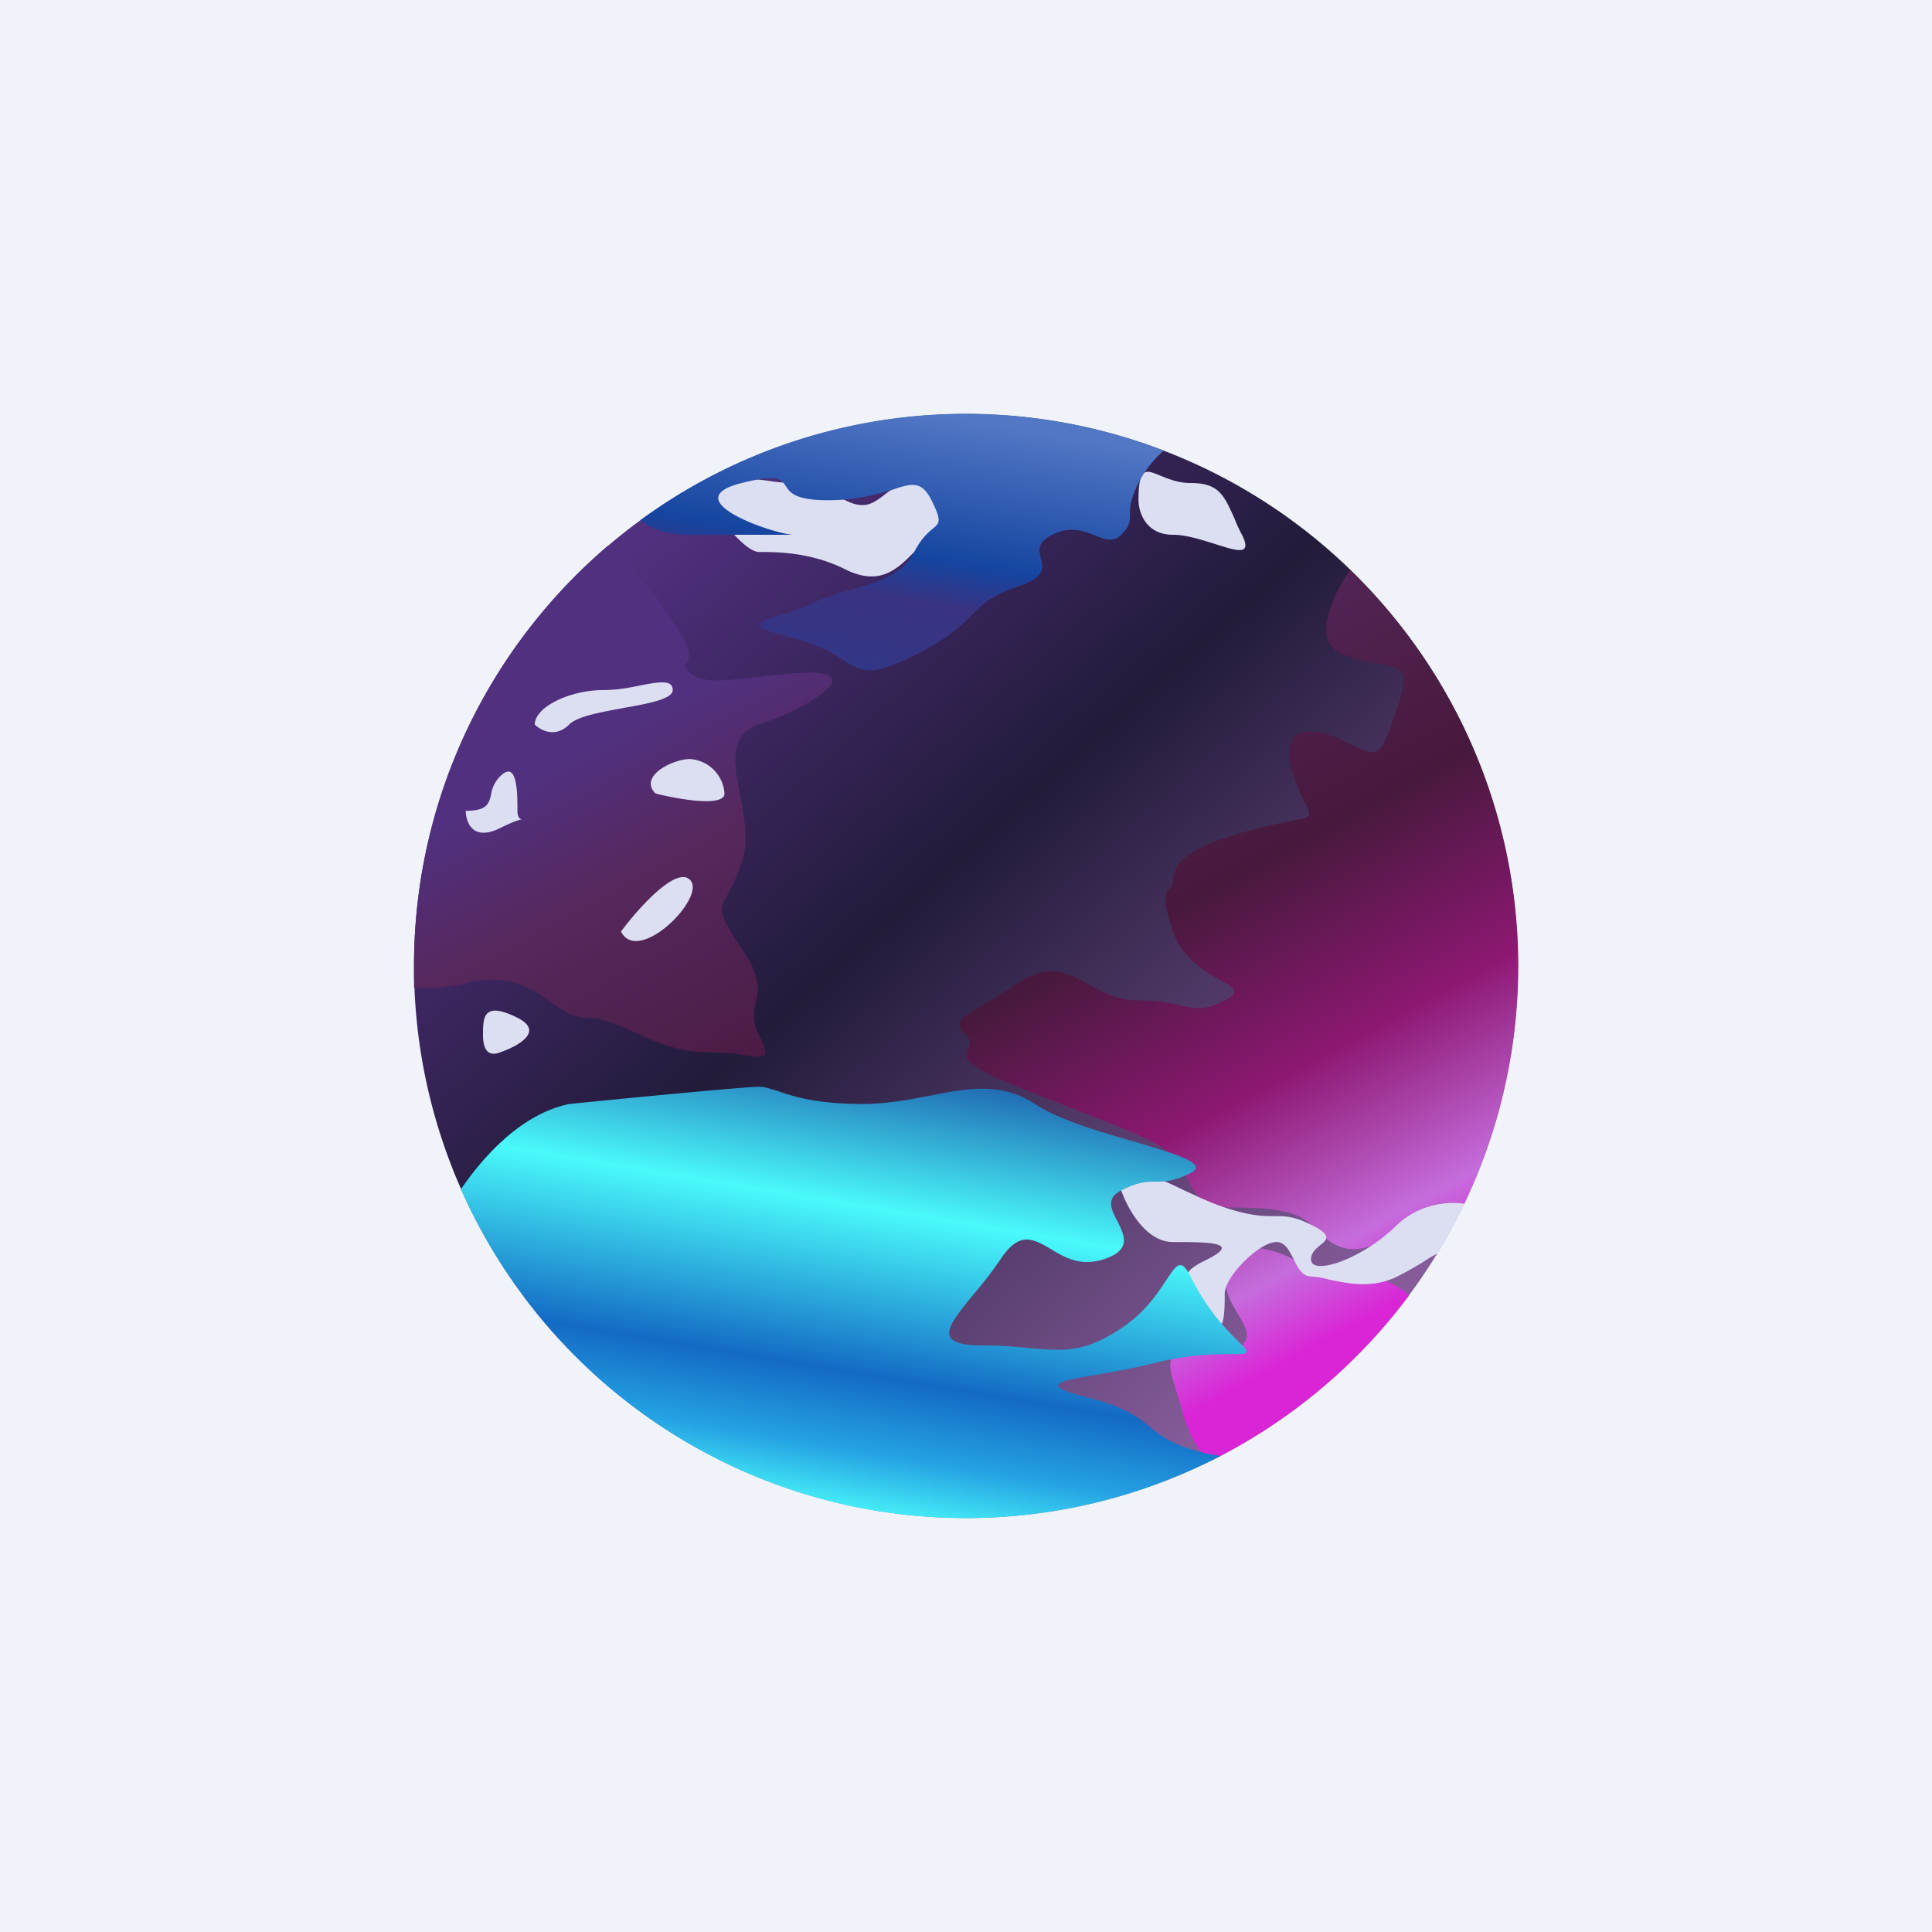 <svg xmlns="http://www.w3.org/2000/svg" width="24" height="24" fill="none" viewBox="0 0 24 24"><rect x="0" y="0" width="24" height="24" fill="#333333" stroke="none"/><g clip-path="url(#a)"><path fill="#F0F3FA" d="M0 0h24v24H0z"/><path fill="url(#b)" d="M12 18.857a6.857 6.857 0 1 0 0-13.714 6.857 6.857 0 0 0 0 13.714"/><path fill="url(#c)" d="M18.189 14.957A6.84 6.84 0 0 0 16.77 7.08c-.253.381-.48.921-.056 1.063.172.06.317.085.429.107.3.056.368.068.214.536-.214.642-.214.642-.643.428-.428-.214-.857-.214-.643.429.056.162.107.27.146.342.034.07.056.112.043.138-.013.034-.077.043-.223.077a6 6 0 0 0-.394.086c-.857.214-1.072.428-1.072.642 0 .073-.025.095-.047.12-.047.043-.094.095.047.523.112.33.39.493.579.6.18.099.27.155.064.257-.257.129-.356.103-.536.065a2 2 0 0 0-.535-.065c-.257 0-.446-.103-.622-.201-.261-.142-.493-.27-.878-.013a7 7 0 0 1-.429.266c-.3.18-.368.223-.214.377.073.073.047.12.026.167-.052.094-.099.189.617.476l.643.257c.69.266 1.118.433 1.285.6.073.073.12.167.168.261.094.193.188.382.475.382.429 0 .857 0 1.072.214.214.214.428.429.857.214.128-.064.214-.145.3-.227.171-.158.33-.3.745-.248zm-.686 1.136a.88.88 0 0 0-.575-.236c-.347 0-.445 0-.527-.034a3 3 0 0 0-.33-.18c-.428-.215-.857-.215-.857.214 0 .197.095.351.172.48.085.146.158.261.043.377-.082.082-.253.069-.42.06-.288-.017-.57-.034-.438.369l.082.265c.085.309.171.587.394.737a6.9 6.9 0 0 0 2.456-2.052m-12.36-3.828V12c0-2.092.934-3.96 2.408-5.22.288.248.579.591.806.934.262.39.206.467.172.514-.026.026-.043.043.042.129.138.137.446.099.823.056.215-.026.446-.056.677-.056.643 0 0 .429-.642.643-.378.128-.313.471-.236.87.051.278.111.578.021.844-.064.193-.128.309-.171.39-.112.202-.129.232.171.682.249.368.21.527.172.677-.022.107-.047.214.043.394.145.291.094.287-.163.253a3.4 3.4 0 0 0-.48-.039c-.356 0-.643-.128-.9-.248-.215-.095-.407-.18-.6-.18-.163 0-.292-.09-.442-.193-.24-.172-.527-.369-1.058-.236-.245.06-.459.069-.639.051z"/><path fill="#DCDEF2" d="M18.193 14.953a8 8 0 0 1-.335.617l-.094.052a4 4 0 0 1-.407.235c-.308.155-.617.086-.844.039a1 1 0 0 0-.227-.039c-.108 0-.163-.107-.215-.214-.055-.107-.107-.214-.214-.214-.214 0-.643.428-.643.643 0 .214 0 .642-.214.214a2 2 0 0 0-.163-.266c-.12-.18-.15-.223.163-.377.428-.214 0-.214-.429-.214-.342 0-.57-.429-.643-.643.15-.3.408-.18.772-.004.154.072.326.154.514.218.322.107.484.107.617.107s.24 0 .455.107c.265.129.201.185.115.253-.051.043-.115.095-.115.176 0 .214.642 0 1.071-.429a1.02 1.02 0 0 1 .836-.261m-4.05-8.739c0 .142.085.429.428.429.163 0 .36.064.527.116.266.085.463.15.33-.116a2 2 0 0 1-.098-.214C15.2 6.142 15.137 6 14.786 6c-.15 0-.27-.051-.369-.09-.184-.077-.274-.116-.274.304m-5.357 0c.141.215.471.643.643.643.214 0 .642 0 1.07.215.43.214.644 0 .858-.215.086-.085.193-.128.292-.175.158-.069.27-.12.137-.253a.4.4 0 0 1-.116-.236c-.03-.111-.047-.193-.313-.193-.188 0-.291.086-.386.159-.128.094-.231.175-.471.055-.142-.072-.214-.12-.261-.15-.03-.021-.048-.034-.073-.042C10.118 6 10.059 6 9.857 6c-.111 0-.223-.013-.33-.03-.304-.038-.583-.073-.741.244M9 9.857c0 .172-.57.073-.857 0-.215-.214.214-.428.428-.428A.46.46 0 0 1 9 9.857M6.643 9c.073.073.257.172.428 0 .103-.103.399-.154.678-.206.312-.055.608-.111.608-.222 0-.129-.163-.103-.39-.06-.141.03-.3.06-.467.06-.429 0-.857.214-.857.428m-.429 1.286c-.343.171-.428-.073-.428-.214.265 0 .283-.086.313-.193a.4.4 0 0 1 .115-.236c.214-.214.214.214.214.429 0 .107.056.107.056.107s-.056 0-.27.107m1.5 1.286c.214-.288.686-.815.857-.643.215.214-.643 1.071-.857.643m-1.286 1.071c.343.171 0 .356-.214.429-.124.051-.214 0-.214-.215 0-.214 0-.428.428-.214"/><path fill="url(#d)" d="M7.954 6.463c.129.103.33.18.618.18h1.285c-.214 0-1.5-.429-.643-.643.446-.111.485-.051.545.034.051.082.115.18.527.18.364 0 .608-.077.793-.128.244-.082.368-.12.492.128.13.257.103.283.013.356-.06.051-.141.12-.227.287-.141.287-.475.382-.81.476a2.4 2.4 0 0 0-.471.167c-.129.064-.274.107-.394.146-.288.085-.429.128.175.283.317.077.485.188.617.27.227.141.343.214.883-.056.429-.214.592-.377.725-.51.132-.133.24-.24.561-.347.351-.116.317-.236.287-.352-.026-.098-.051-.192.142-.291.227-.116.394-.043.535.009.12.05.223.09.322-.01.107-.106.107-.162.107-.24 0-.08 0-.188.107-.402.081-.163.197-.3.313-.403a6.84 6.84 0 0 0-6.502.866m7.209 11.623a6.86 6.86 0 0 1-9.437-3.313c.317-.463.784-.943 1.346-1.059.715-.072 2.185-.214 2.357-.214.073 0 .141.026.24.056.188.064.471.158 1.045.158.3 0 .583-.055.84-.103.472-.094.887-.17 1.303.103.296.197.815.348 1.247.472.515.154.913.27.686.386-.214.107-.326.107-.428.107-.112 0-.215 0-.429.107-.201.098-.129.24-.051.386.085.175.18.355-.168.47-.287.095-.488-.02-.664-.128-.214-.124-.386-.227-.621.129a5 5 0 0 1-.343.446c-.313.385-.514.625.128.625.245 0 .438.018.6.035.416.034.656.055 1.115-.249.3-.197.454-.441.561-.6.129-.193.18-.274.3-.043.214.429.429.643.643.857.103.108.051.108-.137.108-.189 0-.51 0-.939.107-.253.064-.501.107-.711.145-.502.086-.75.129-.146.283.476.12.621.24.771.356.112.098.228.193.515.287.128.043.257.069.377.086"/></g><defs><linearGradient id="b" x1="6.857" x2="15.428" y1="7.714" y2="17.357" gradientUnits="userSpaceOnUse"><stop stop-color="#51307F"/><stop offset=".43" stop-color="#221B3A"/><stop offset="1" stop-color="#855B9A"/></linearGradient><linearGradient id="c" x1="12" x2="17.143" y1="6.78" y2="16.285" gradientUnits="userSpaceOnUse"><stop stop-color="#51307F"/><stop offset=".15" stop-color="#56285D"/><stop offset=".48" stop-color="#47193D"/><stop offset=".71" stop-color="#8D1872"/><stop offset=".91" stop-color="#C56CDC"/><stop offset="1" stop-color="#DA25D7"/></linearGradient><linearGradient id="d" x1="12.857" x2="10.603" y1="5.357" y2="18.857" gradientUnits="userSpaceOnUse"><stop stop-color="#5277C5"/><stop offset=".13" stop-color="#1545A0"/><stop offset=".17" stop-color="#393381"/><stop offset=".56" stop-color="#1545A0"/><stop offset=".72" stop-color="#4AFAFB"/><stop offset=".87" stop-color="#136AC4"/><stop offset=".94" stop-color="#25A3E3"/><stop offset="1" stop-color="#4AFAFB"/></linearGradient><clipPath id="a"><path fill="#fff" d="M0 0h24v24H0z"/></clipPath></defs></svg>